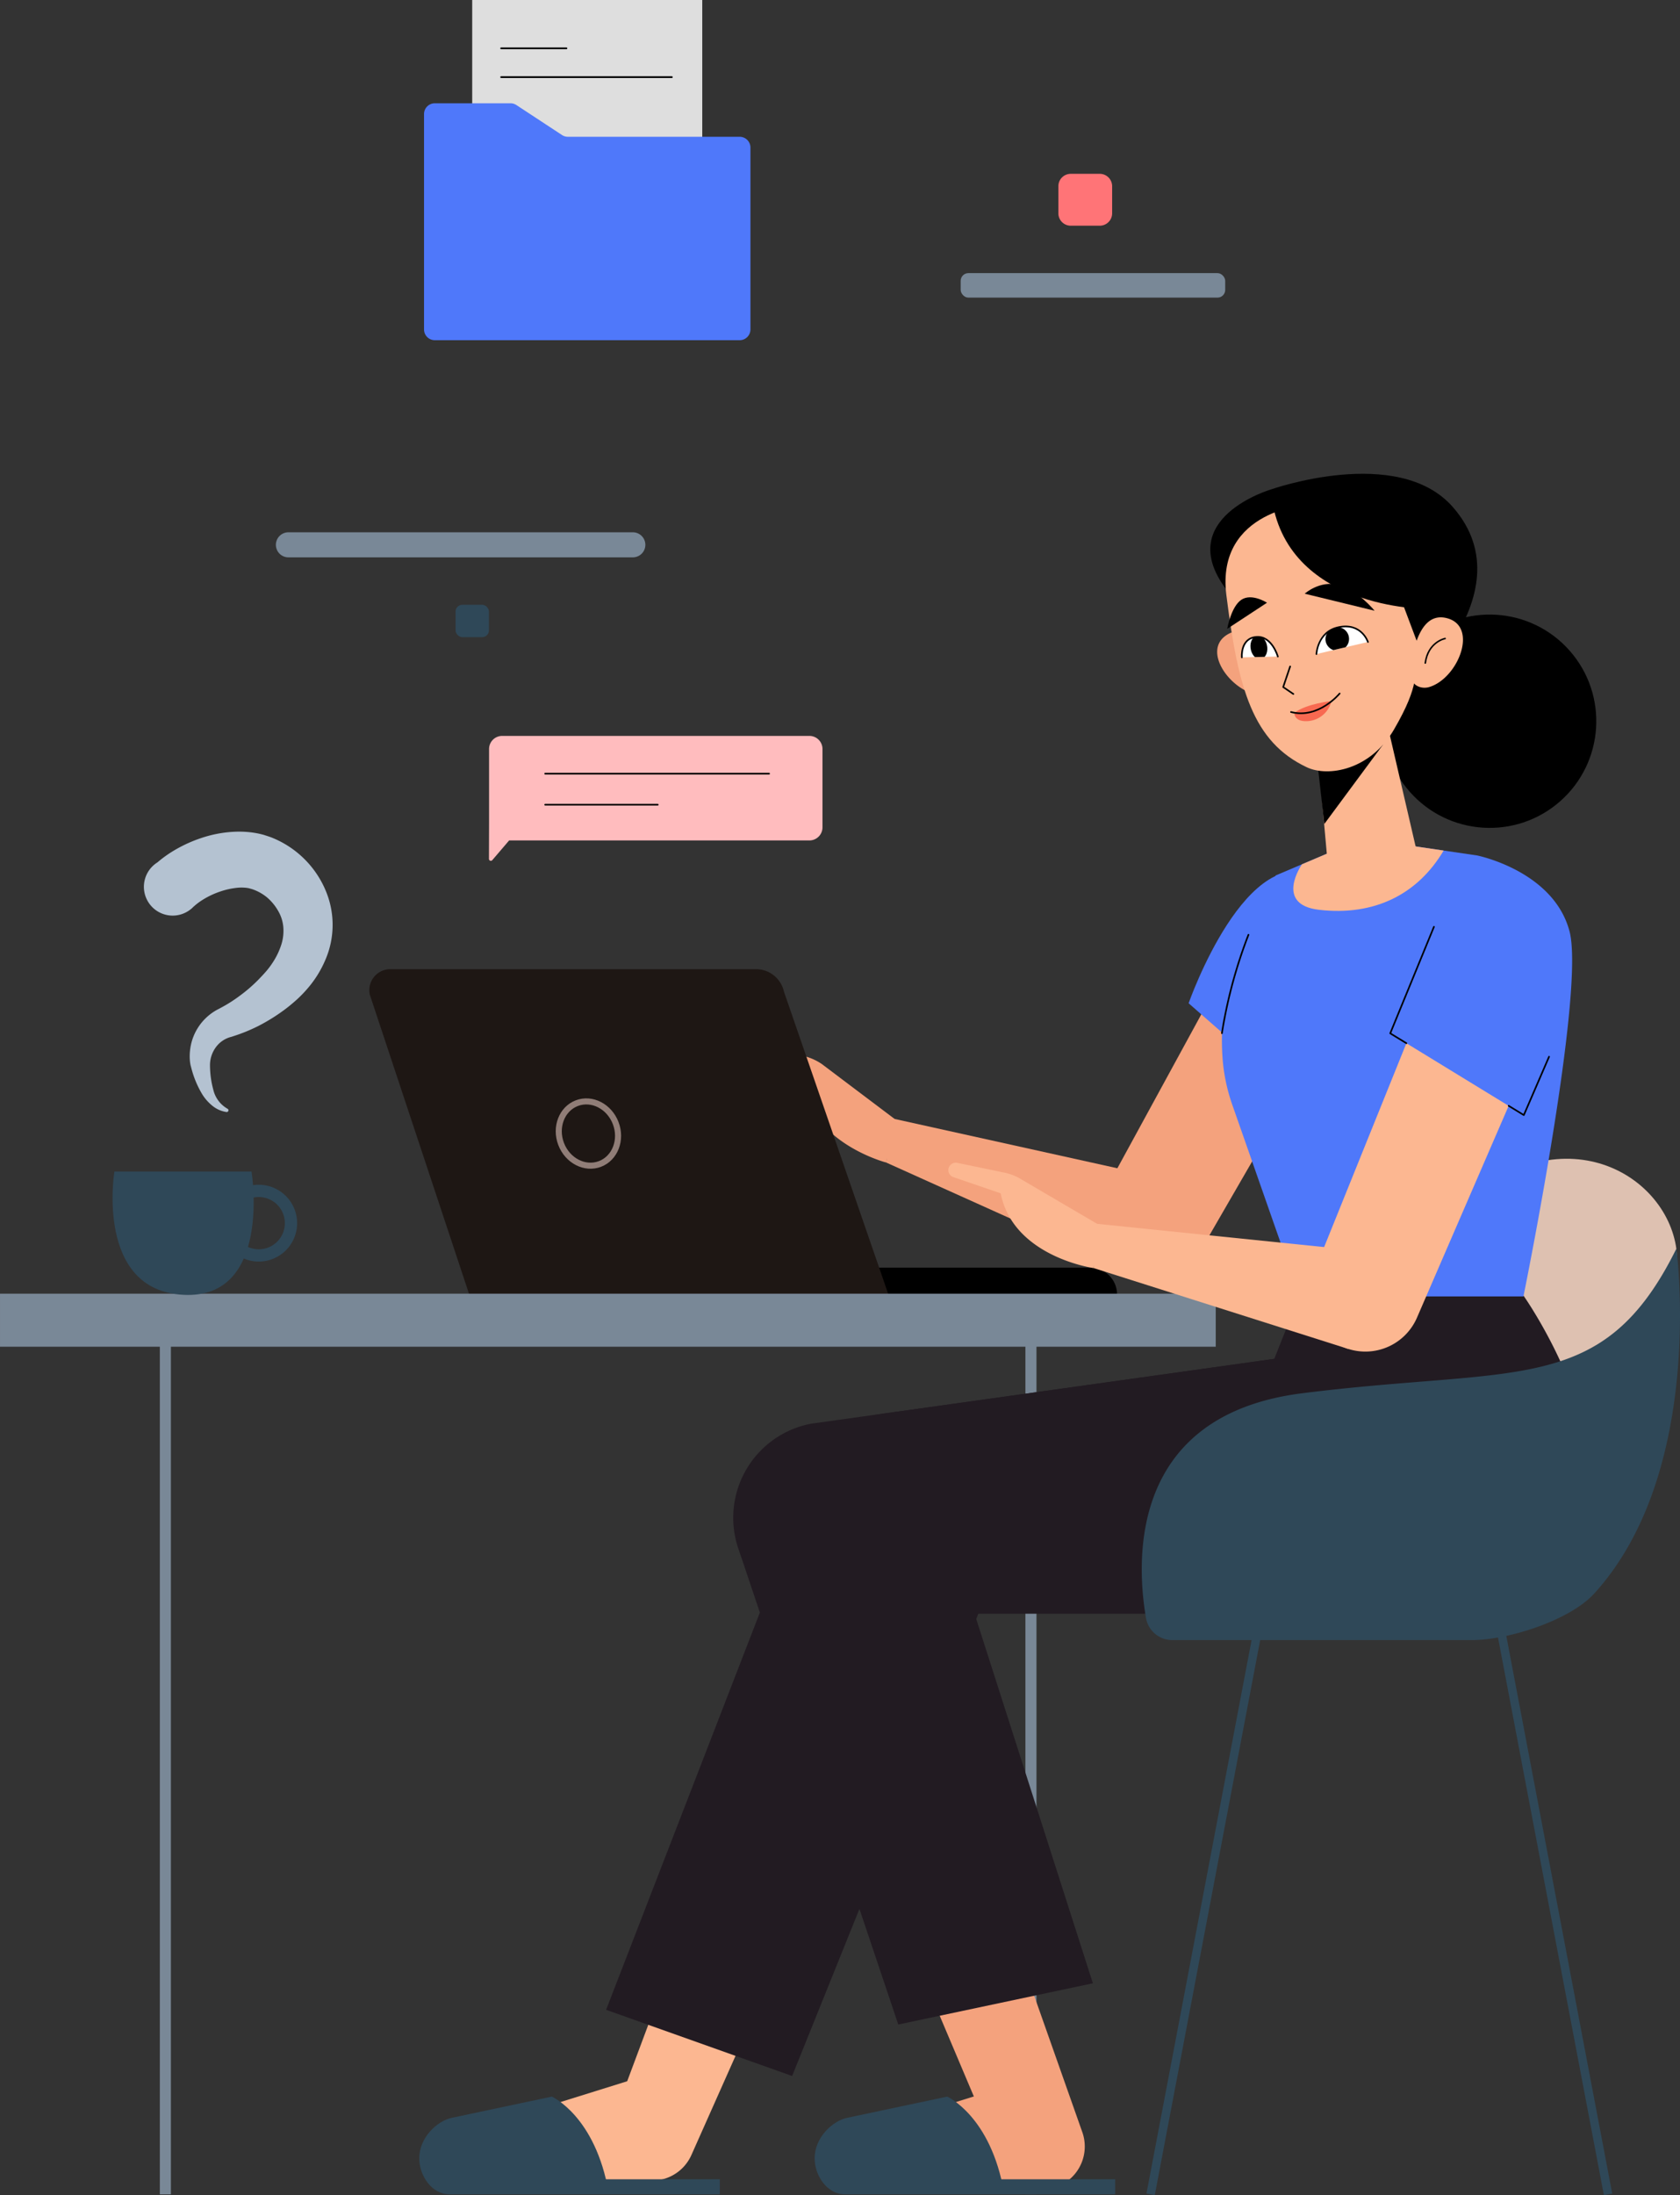 <svg xmlns="http://www.w3.org/2000/svg" xmlns:xlink="http://www.w3.org/1999/xlink" width="450.5" height="588.212" viewBox="0 0 450.5 588.212"><rect x="0" y="0" width="450.5" height="588.212" fill="#333333" stroke="none"/><defs><clipPath id="a"><path d="M1156.276,174.737l-13.808,3.24a6.95,6.95,0,0,1,6.234-7.27C1155.355,169.683,1156.276,174.737,1156.276,174.737Z" transform="translate(-1142.463 -170.57)" fill="#fff"/></clipPath><clipPath id="b"><path d="M1125.91,178.363l9.641-.216s-1.123-5.743-5.844-5.155S1125.91,178.363,1125.91,178.363Z" transform="translate(-1125.837 -172.949)" fill="#fff"/></clipPath></defs><g transform="translate(-849.16 -31.469)"><g transform="translate(849.66 158.424)"><g transform="translate(201.411 106.424)"><g transform="translate(92.12)"><path d="M1141.3,226.726l-46.06,84.4a15.086,15.086,0,0,0,7.05,20.983h0a15.086,15.086,0,0,0,19.25-6.2l47.918-82.817Z" transform="translate(-1093.396 -224.577)" fill="#f4a27d"/><path d="M1113.867,260.4s15.7-44.923,35.344-33.636c22.932,13.179-3.063,61.907-3.063,61.907Z" transform="translate(-1089.163 -224.945)" fill="#4f78fa"/></g><g transform="translate(0 45.785)"><path d="M1040.789,278.6l-8.036-8.791a15.416,15.416,0,0,0-5.025-3.643l-6.83-3.086a1.815,1.815,0,0,0-2.56,1.762h0a1.815,1.815,0,0,0,.892,1.458l9.986,5.875Z" transform="translate(-1016.796 -262.879)" fill="#f4a27d"/><path d="M1048.227,279.887l72.336,16-8.6,25.23-65.31-29.4Z" transform="translate(-1010.941 -259.371)" fill="#f4a27d"/><path d="M1052.768,295.233s-21.092-5.475-22.475-22.789l-12.1-5.774a1.988,1.988,0,0,1-1.1-1.465h0a1.989,1.989,0,0,1,2.587-2.216l12.2,4.052a14.73,14.73,0,0,1,3.644,1.8l19.791,14.917Z" transform="translate(-1017.059 -262.886)" fill="#f4a27d"/></g></g><g transform="translate(0 95.894)"><g transform="translate(98.534 36.852)"><path d="M1109.972,320.4h-62.926l-10.1-7.175H1102.8a7.175,7.175,0,0,1,7.175,7.175Z" transform="translate(-909.471 -233.251)"/><path d="M1042.482,252.923,1070.5,334.1H958.1l-26.663-80.343a5.632,5.632,0,0,1,5.508-6.806H1035A7.666,7.666,0,0,1,1042.482,252.923Z" transform="translate(-931.312 -246.953)" fill="#1e1714"/><path d="M974.041,287.718c1.715,4.5,6.381,6.9,10.423,5.356s5.929-6.437,4.214-10.936-6.381-6.9-10.424-5.356S972.327,283.219,974.041,287.718Z" transform="translate(-922.608 -240.882)" fill="none" stroke="#907d77" stroke-miterlimit="10" stroke-width="1.623"/></g><g transform="translate(0 124.308)"><line y2="234.237" transform="translate(275.95 6.606)" fill="none" stroke="#798897" stroke-miterlimit="10" stroke-width="2.966"/><line y2="234.237" transform="translate(43.846 6.606)" fill="none" stroke="#798897" stroke-miterlimit="10" stroke-width="2.966"/><rect width="325.005" height="13.212" transform="translate(325.005 13.212) rotate(180)" fill="#798897" stroke="#798897" stroke-width="1"/></g><g transform="translate(29.689)"><g transform="translate(0 91.084)"><path d="M874.746,291.893s-5.21,31.873,18.577,33.034,18.2-33.034,18.2-33.034Z" transform="translate(-874.262 -291.893)" fill="#2f4858"/><path d="M908.2,315.4a10.29,10.29,0,1,0-9.979-10.593A10.3,10.3,0,0,0,908.2,315.4Zm.515-17.282a7,7,0,1,1-7.206,6.788A7.008,7.008,0,0,1,908.715,298.114Z" transform="translate(-869.31 -291.288)" fill="#2f4858"/></g><path d="M929.724,231.647a26.266,26.266,0,0,0-13.939-13.529c-.787-.331-1.623-.573-2.44-.845a23.235,23.235,0,0,0-2.66-.568,26.439,26.439,0,0,0-5.055-.267,32.638,32.638,0,0,0-9.141,1.723,37.153,37.153,0,0,0-8.206,3.93,32.173,32.173,0,0,0-3.433,2.56,7.717,7.717,0,1,0,8.972,12.52h0c.01-.006.017-.017.026-.024l.016-.012c.285-.193.491-.48.786-.711a16.584,16.584,0,0,1,1.96-1.506,21.943,21.943,0,0,1,4.8-2.36,20.456,20.456,0,0,1,5.012-1.119,11.8,11.8,0,0,1,2.167.018c.325.031.612.091.886.144.326.116.665.173.993.3a12.513,12.513,0,0,1,3.839,2.192,13.634,13.634,0,0,1,2.917,3.562,10.3,10.3,0,0,1,1.365,4.161,12.162,12.162,0,0,1-.459,4.681,19.455,19.455,0,0,1-2.321,4.921,21.9,21.9,0,0,1-1.732,2.334c-.672.79-1.425,1.574-2.166,2.34a40.276,40.276,0,0,1-4.878,4.225c-.866.647-1.757,1.268-2.675,1.85-.462.285-.926.571-1.4.837l-.713.4-.851.46a14.085,14.085,0,0,0-7.813,11.3,14.074,14.074,0,0,0-.051,2.281,10.508,10.508,0,0,0,.146,1.242,4.5,4.5,0,0,0,.125.557l.125.465a26.068,26.068,0,0,0,3.044,7.249,12.361,12.361,0,0,0,2.737,3.01,7.708,7.708,0,0,0,3.659,1.574.467.467,0,0,0,.281-.876l-.007,0a7.934,7.934,0,0,1-3.807-5.095,25.367,25.367,0,0,1-.889-6.632,8.112,8.112,0,0,1,1.727-4.957,7.277,7.277,0,0,1,4.011-2.585l.807-.265.949-.321c.631-.217,1.253-.459,1.877-.7,1.238-.5,2.461-1.049,3.658-1.652a50.48,50.48,0,0,0,6.845-4.249c1.093-.8,2.118-1.654,3.155-2.569a33.147,33.147,0,0,0,3.046-3.1,28.916,28.916,0,0,0,4.8-7.623,23.578,23.578,0,0,0-.1-19.267Z" transform="translate(-872.823 -216.415)" fill="#b4c2d1"/></g></g><g transform="translate(111.927)"><path d="M1232.933,313.145c-2.742-20.634-32.068-37.7-61.13-9.123v69.624l39.659-8.047S1234.8,327.19,1232.933,313.145Z" transform="translate(-895.82 -105.359)" fill="#dec1b1"/><g transform="translate(0 207.613)"><g transform="translate(0 12.59)"><g transform="translate(84.179)"><g transform="translate(1.683 47.911)"><g transform="translate(20.161 121.365)"><path d="M1056.46,476.861l19.505,46.077a11.537,11.537,0,0,0,16.6,5.372h0a11.537,11.537,0,0,0,4.906-13.71l-19.382-54.9Z" transform="translate(-1025.692 -459.698)" fill="#f4a27d"/><path d="M1092.7,520.627h-52.14V507.778l46.5-14.492Z" transform="translate(-1028.979 -452.753)" fill="#f4a27d"/><path d="M1066.513,497.3s11.688,5.182,15.251,25.762l-42.711.425c-4.694,0-8.089-4.967-8.089-9.663h0c0-5.6,4.843-10.063,8.808-10.863Z" transform="translate(-1030.964 -451.923)" fill="#2f4858"/><rect width="72.504" height="4.042" transform="translate(80.593 71.566) rotate(180)" fill="#2f4858"/></g><path d="M1014.257,379.871l42.59,126.678L1109.03,495.5l-43.7-136.369Z" transform="translate(-1014.257 -359.127)" fill="#221b22"/></g><path d="M1206.964,319.425s46.983,66.339-11.239,85.208H1038.535a25.658,25.658,0,0,1-23.989-16.554h0a25.659,25.659,0,0,1,19.108-34.3l139.882-19.577-4.489-14.78Z" transform="translate(-1012.862 -319.425)" fill="#221b22"/></g><path d="M1221.721,319.425s46.982,66.339-11.239,85.208H1053.292a25.66,25.66,0,0,1-23.99-16.554h0c-5.649-14.884,3.595-33.776,19.225-36.805l106.382-14.889,6.731-16.96Z" transform="translate(-925.63 -319.425)" fill="#221b22"/><g transform="translate(0 47.911)"><g transform="translate(0 126.796)"><path d="M1002.844,464.2l-17.526,46.865a11.535,11.535,0,0,0,8.354,15.314h0a11.536,11.536,0,0,0,12.99-6.579l23.685-53.187Z" transform="translate(-933.69 -464.198)" fill="#fcb791"/><path d="M1004.149,520.627h-52.14V507.778l46.5-14.492Z" transform="translate(-940.425 -458.184)" fill="#fcb791"/><path d="M977.959,497.3s11.688,5.182,15.251,25.762l-42.711.425c-4.694,0-8.089-4.967-8.089-9.663h0c0-5.6,4.843-10.063,8.808-10.863Z" transform="translate(-942.41 -457.353)" fill="#2f4858"/><rect width="72.504" height="4.042" transform="translate(80.593 66.135) rotate(180)" fill="#2f4858"/></g><path d="M1039.5,359.127l-55.571,143.48,49.883,17.736,55.182-136.9Z" transform="translate(-933.826 -359.127)" fill="#221b22"/></g></g><g transform="translate(193.74)"><path d="M1111.841,413.9a7.134,7.134,0,0,1-7.051-5.894c-2.608-15.1-4.745-54.37,41.885-60.244,57.928-7.3,80.735.912,100.349-38.771,0,0,7.974,59.48-22.032,92.43-6.567,7.212-23.059,12.479-32.813,12.479Z" transform="translate(-1103.651 -308.992)" fill="#2f4858"/><line x1="34.219" y2="180.046" transform="translate(2.377 73.386)" fill="none" stroke="#2f4858" stroke-miterlimit="10" stroke-width="2.27"/><line x2="34.219" y2="180.046" transform="translate(90.822 73.386)" fill="none" stroke="#2f4858" stroke-miterlimit="10" stroke-width="2.27"/></g></g><g transform="translate(141.878 99.104)"><g transform="translate(73.356)"><path d="M1168.276,218.881l21.637,3.174s20.42,4.1,24.747,20.259-12.34,97.9-12.34,97.9h-60.081l-17.976-51.31a48.327,48.327,0,0,1-2.639-12.71c-.619-9.176.513-18.6,4.191-26.869l10.079-21.915,16-6.8Z" transform="translate(-1121.463 -218.881)" fill="#4f78fa"/><path d="M1177.644,220.736,1165,218.881l-17.949,2.394-7.406,3.148s-7.541,10.795,4.6,12.194C1158.992,238.318,1170.654,232.534,1177.644,220.736Z" transform="translate(-1118.183 -218.881)" fill="#fcb791"/><path d="M1121.463,265.5a128.361,128.361,0,0,1,7.121-26.382" transform="translate(-1121.463 -214.697)" fill="none" stroke="#000" stroke-linecap="round" stroke-linejoin="round" stroke-width="0.436"/></g><g transform="translate(0 11.355)"><g transform="translate(0 69.308)"><path d="M1085.394,298.931l-9-7.805a15.422,15.422,0,0,0-5.412-3.039l-7.14-2.276a1.815,1.815,0,0,0-2.34,2.045h0a1.814,1.814,0,0,0,1.053,1.344l10.6,4.683Z" transform="translate(-1060.51 -285.723)" fill="#f4a27d"/><path d="M1093.184,303.247l73.7,7.54-5.632,26.055-68.268-21.66Z" transform="translate(-1053.995 -282.1)" fill="#fcb791"/><path d="M1099.664,317.977s-21.582-3-24.956-20.041l-12.687-4.34a1.987,1.987,0,0,1-1.266-1.327h0a1.988,1.988,0,0,1,2.314-2.5l12.589,2.615a14.787,14.787,0,0,1,3.829,1.367l21.381,12.531Z" transform="translate(-1060.675 -284.895)" fill="#fcb791"/></g><g transform="translate(96.728)"><path d="M1177.938,240.609l-36.005,89.155a15.086,15.086,0,0,0,9.426,20.029h0a15.085,15.085,0,0,0,18.406-8.382l38.032-87.8Z" transform="translate(-1140.83 -225.743)" fill="#fcb791"/><g transform="translate(21.763)"><path d="M1158.864,267.772s13.633-47.3,34.445-38.356c24.3,10.443,3.693,61.677,3.693,61.677Z" transform="translate(-1158.864 -228.29)" fill="#4f78fa"/><path d="M1163.2,268.548l-4.334-2.65,11.721-28.549" transform="translate(-1158.864 -226.417)" fill="none" stroke="#000" stroke-linecap="round" stroke-linejoin="round" stroke-width="0.436"/><path d="M1185.184,279.355l4.062,2.484,6.767-15.641" transform="translate(-1153.422 -220.453)" fill="none" stroke="#000" stroke-linecap="round" stroke-linejoin="round" stroke-width="0.436"/></g></g></g></g><g transform="translate(212.117)"><circle cx="28.587" cy="28.587" r="28.587" transform="matrix(0.751, -0.66, 0.66, 0.751, 34.591, 63.705)"/><path d="M1135.14,140.155s-26.207,7.661-12.079,26.648l28.492-21.019Z" transform="translate(-1118.88 -135.952)"/><path d="M1132.354,140.875s34-12.048,48.729,4.652c21.282,24.134-15.686,53.734-15.686,53.734Z" transform="translate(-1116.094 -136.672)"/><path d="M1136.622,185.209a24.033,24.033,0,0,0-3.48-8.426c-2.365-3.558-5.754-6.848-10.033-4.233-7.286,4.453,1.63,16.14,9.611,16.309,2.347.049,4.3-1.779,3.9-3.65Z" transform="translate(-1118.564 -129.448)" fill="#f4a27d"/><path d="M1159.1,183.65l10.759,46.374-23.732,7.965-3.9-43.452Z" transform="translate(-1114.054 -126.959)" fill="#fcb791"/><path d="M1160.313,196.781l-15.775,21.307-1.894-16.927Z" transform="translate(-1113.966 -124.243)"/><path d="M1144.741,143.488s-25.132,1.359-22.249,24.343c3.167,25.241,7.085,39.287,21.541,46.136,5.722,2.712,17.088.8,23.446-10.165,7-12.077,5.613-15.173,5.692-20.151l2.137-9.489S1183.18,139.2,1144.741,143.488Z" transform="translate(-1118.181 -135.338)" fill="#fcb791"/><g transform="translate(4.547 29.504)"><path d="M1137.8,186.832l-2.722-1.856,1.866-5.518" transform="translate(-1120.077 -157.329)" fill="none" stroke="#000" stroke-linecap="round" stroke-linejoin="round" stroke-width="0.436"/><g transform="translate(23.912 11.404)"><path d="M1156.276,174.737l-13.808,3.24a6.95,6.95,0,0,1,6.234-7.27C1155.355,169.683,1156.276,174.737,1156.276,174.737Z" transform="translate(-1142.463 -170.57)" fill="#fff"/><g clip-path="url(#a)"><path d="M1144.474,174.117a3.165,3.165,0,1,0,3.141-3.4A3.268,3.268,0,0,0,1144.474,174.117Z" transform="translate(-1142.047 -170.54)"/></g><path d="M1142.467,177.977s.255-6.056,5.973-7.213c6.186-1.251,7.834,3.973,7.834,3.973" transform="translate(-1142.462 -170.57)" fill="none" stroke="#000" stroke-linecap="round" stroke-linejoin="round" stroke-width="0.435"/></g><g transform="translate(3.849 14.202)"><g transform="translate(0 0.073)"><path d="M1125.91,178.363l9.641-.216s-1.123-5.743-5.844-5.155S1125.91,178.363,1125.91,178.363Z" transform="translate(-1125.837 -172.949)" fill="#fff"/><g clip-path="url(#b)"><path d="M1132.205,175.064c.414,1.691-.208,3.374-1.388,3.76s-2.471-.671-2.885-2.362.208-3.373,1.388-3.759S1131.792,173.375,1132.205,175.064Z" transform="translate(-1125.431 -173.016)"/></g></g><path d="M1135.541,178.159s-1.537-5.516-5.658-5.261c-4.457.276-3.983,5.478-3.983,5.478" transform="translate(-1125.827 -172.889)" fill="none" stroke="#000" stroke-linecap="round" stroke-linejoin="round" stroke-width="0.447"/></g><path d="M1133.307,165.553l-10.659,6.992s1-5.919,3.781-7.781S1133.307,165.553,1133.307,165.553Z" transform="translate(-1122.648 -160.504)"/><path d="M1139.861,163.749l18.739,4.564s-4.574-5.63-9.652-6.917S1139.861,163.749,1139.861,163.749Z" transform="translate(-1119.089 -161.121)"/><g transform="translate(17.096 29.377)"><path d="M1147.513,187.136s-6.69.677-9.963,3.169C1137.55,190.3,1140.854,192.676,1147.513,187.136Z" transform="translate(-1136.663 -185.118)" fill="#f86951"/><path d="M1147.513,187.136a6.994,6.994,0,0,1-6.071,5.356c-4.01.4-3.892-2.187-3.892-2.187Z" transform="translate(-1136.663 -185.118)" fill="#f86951"/><path d="M1149.86,185.464s-5.657,6.9-13.045,4.956" transform="translate(-1136.815 -185.464)" fill="none" stroke="#000" stroke-linecap="round" stroke-linejoin="round" stroke-width="0.436"/></g></g><path d="M1173.892,172.2s-37.768.179-41.432-30.442c0,0,15.789-6.438,32.968,4.739S1173.892,172.2,1173.892,172.2Z" transform="translate(-1116.072 -136.001)"/><path d="M1159.857,160.789l6.651,17.671,5.866-10.912Z" transform="translate(-1110.408 -131.685)"/><g transform="translate(53.901 38.468)"><path d="M1163.6,184.738a24.2,24.2,0,0,1,1.1-9.105c1.331-4.086,3.726-8.189,8.579-6.812,8.264,2.347,2.779,16.081-4.908,18.4-2.261.682-4.642-.564-4.768-2.484Z" transform="translate(-1163.546 -168.549)" fill="#fcb791"/><path d="M1171.974,173.252s-4.56.86-5.323,6.574" transform="translate(-1162.904 -167.577)" fill="none" stroke="#000" stroke-linecap="round" stroke-linejoin="round" stroke-width="0.409"/></g></g></g></g><g transform="translate(923.14 31.469)"><g transform="translate(57.135 197.193)"><path d="M959.049,228.171a.506.506,0,0,1-.891-.332l.03-9.817V198.39a3.515,3.515,0,0,1,3.515-3.514h82.38a3.514,3.514,0,0,1,3.514,3.514v20.984a3.515,3.515,0,0,1-3.514,3.515H963.57Z" transform="translate(-958.158 -194.876)" fill="#ffbcbe"/><line x2="60.054" transform="translate(15.072 10.114)" fill="none" stroke="#000" stroke-linecap="round" stroke-linejoin="round" stroke-width="0.436"/><line x2="30.199" transform="translate(15.072 18.433)" fill="none" stroke="#000" stroke-linecap="round" stroke-linejoin="round" stroke-width="0.436"/></g><g transform="translate(0 46.579)"><rect width="70.933" height="6.558" rx="2.061" transform="translate(254.564 33.168) rotate(180)" fill="#798897"/><path d="M914.169,156.378h92.361a3.356,3.356,0,0,0,3.356-3.356h0a3.356,3.356,0,0,0-3.356-3.356H914.169a3.357,3.357,0,0,0-3.357,3.356h0A3.357,3.357,0,0,0,914.169,156.378Z" transform="translate(-910.812 -53.609)" fill="#798897"/><path d="M3.316,0H11.1a3.315,3.315,0,0,1,3.315,3.315v7.265A3.315,3.315,0,0,1,11.1,13.9H3.316A3.316,3.316,0,0,1,0,10.581V3.316A3.316,3.316,0,0,1,3.316,0Z" transform="translate(209.828)" fill="#ff7477"/><rect width="8.954" height="8.673" rx="1.809" transform="translate(48.181 115.482)" fill="#2f4858"/></g><g transform="translate(39.725)"><g transform="translate(12.92)"><rect width="61.689" height="56.059" fill="#dedede"/><line x2="17.518" transform="translate(7.754 12.952)" fill="none" stroke="#000" stroke-linecap="round" stroke-linejoin="round" stroke-width="0.462"/><line x2="45.787" transform="translate(7.754 20.671)" fill="none" stroke="#000" stroke-linecap="round" stroke-linejoin="round" stroke-width="0.462"/></g><path d="M980.717,62.9,968.5,54.876a2.9,2.9,0,0,0-1.587-.474H946.619a2.889,2.889,0,0,0-2.888,2.889V115a2.888,2.888,0,0,0,2.888,2.888h81.753a2.888,2.888,0,0,0,2.889-2.888V66.268a2.889,2.889,0,0,0-2.889-2.889H982.3A2.88,2.88,0,0,1,980.717,62.9Z" transform="translate(-943.731 -26.728)" fill="#4f78fa"/></g></g></g></svg>